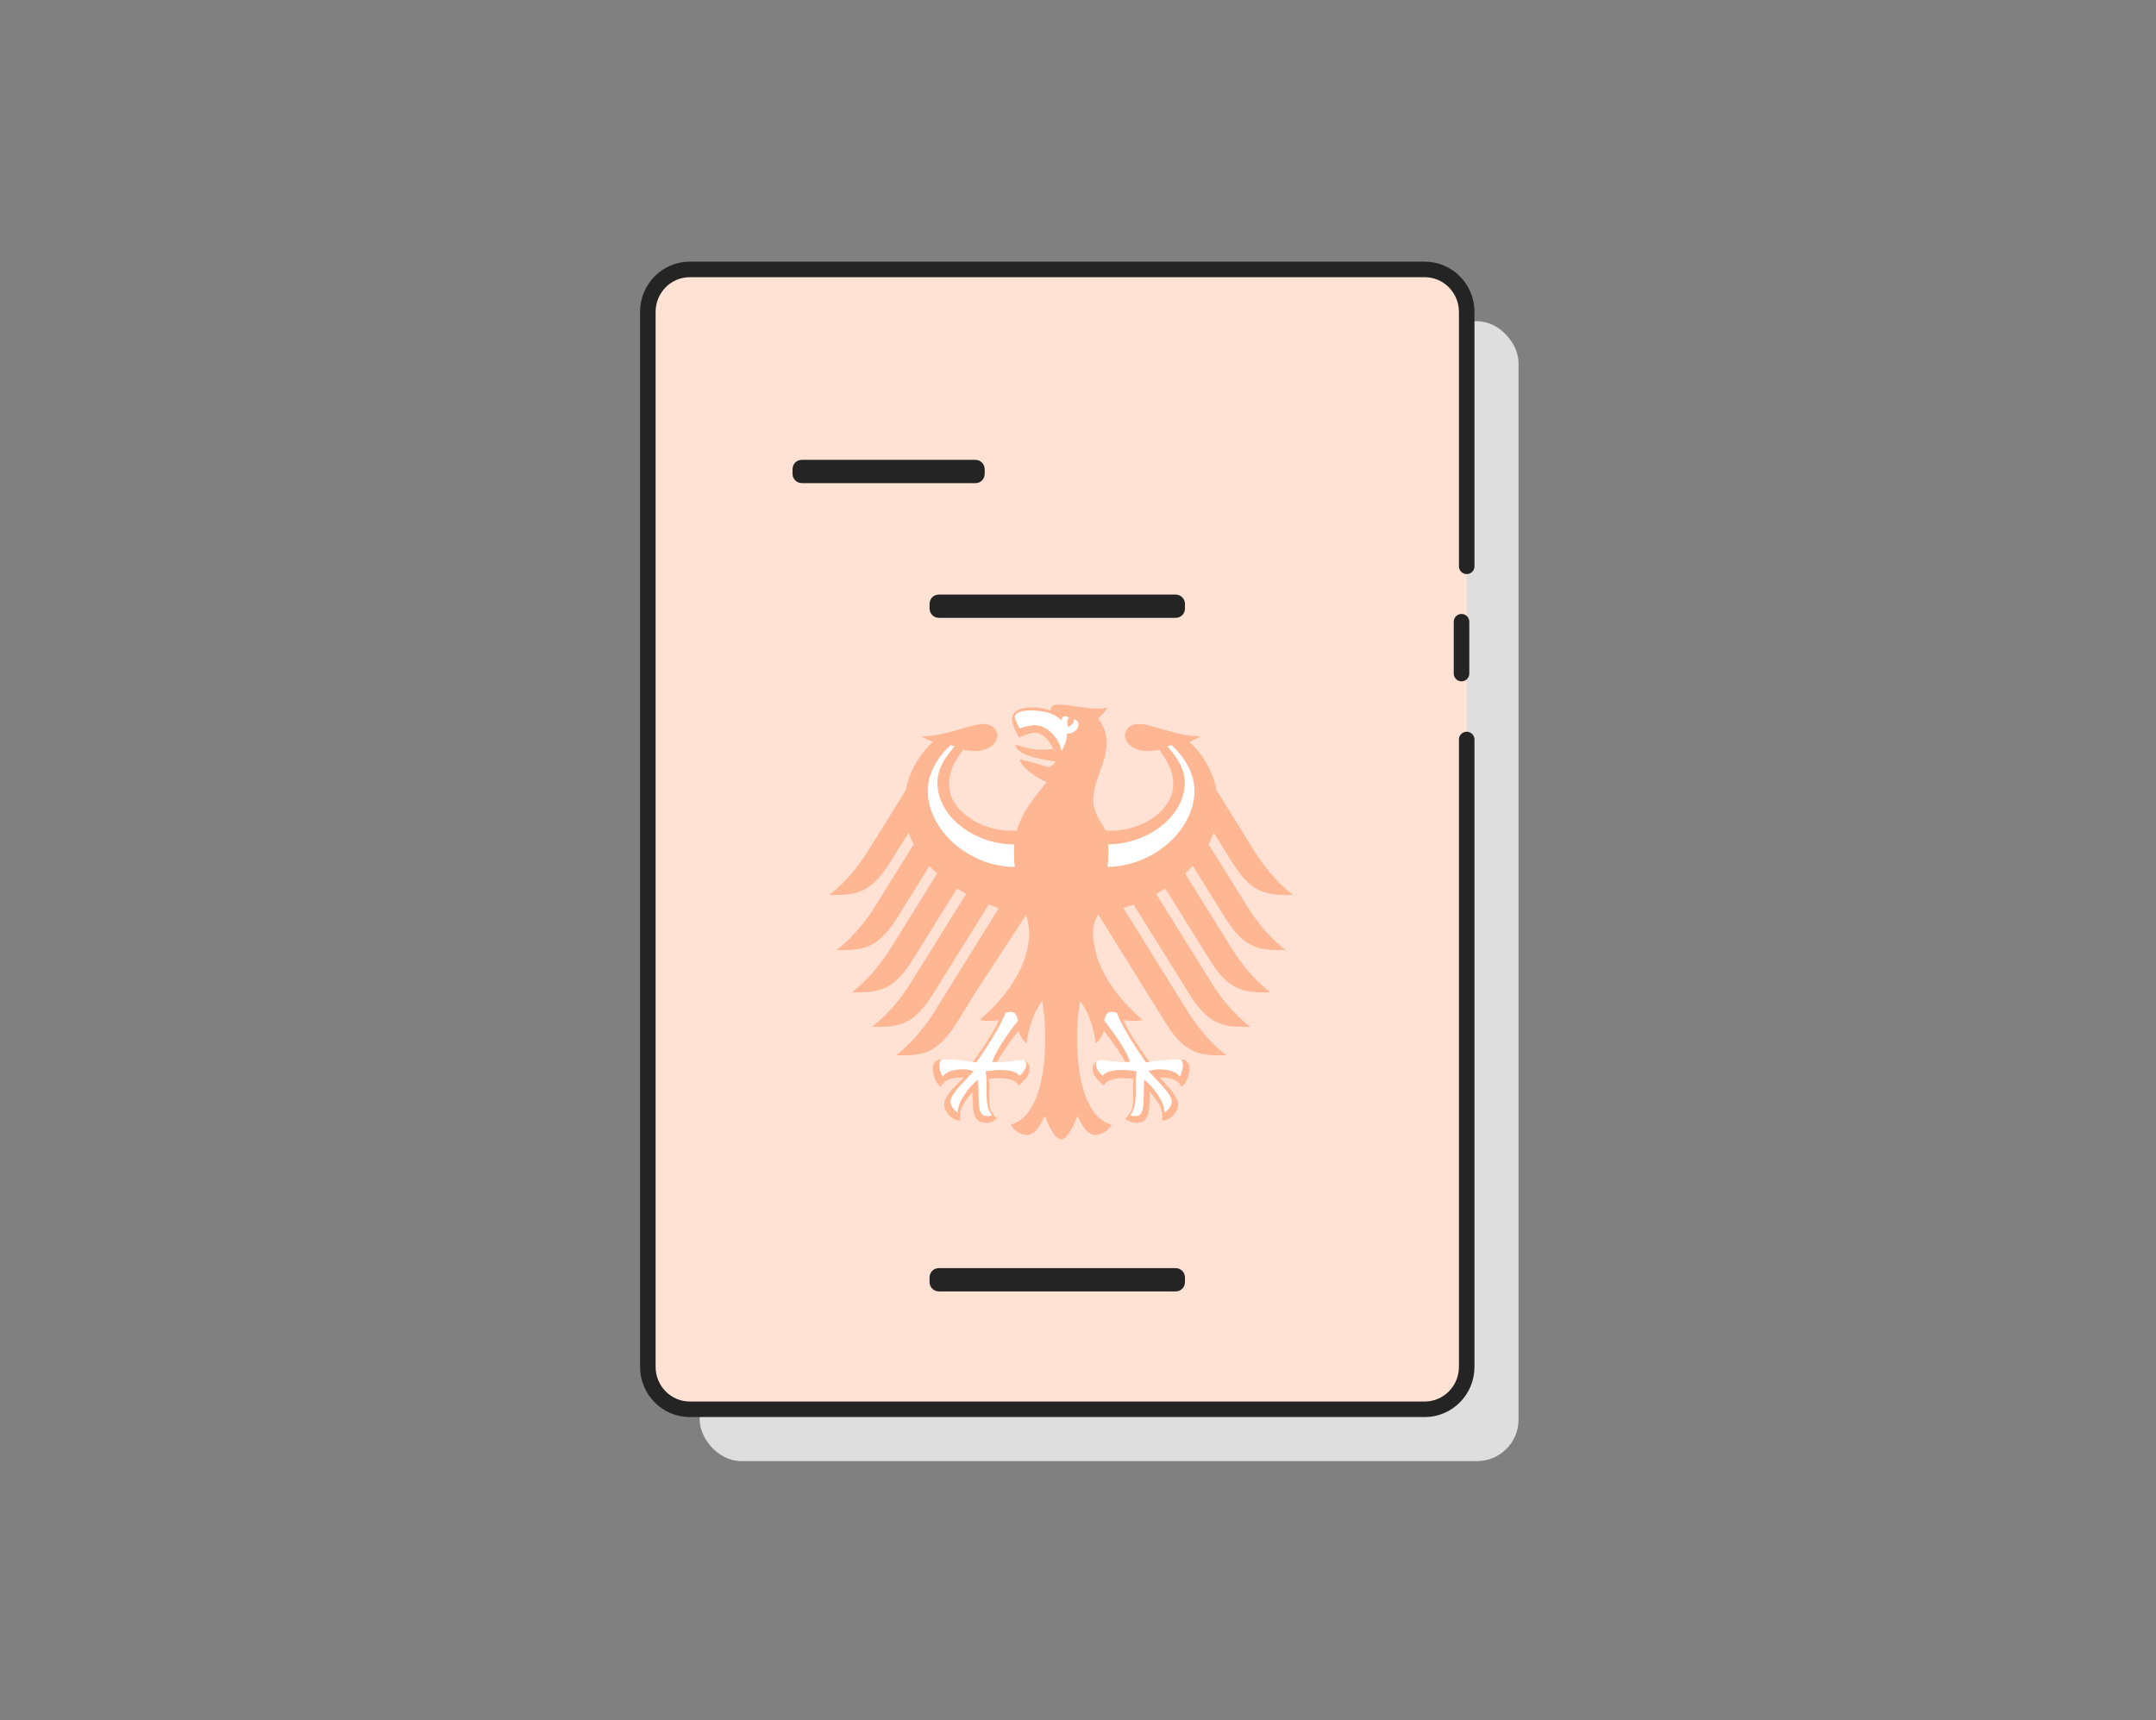 <svg xmlns="http://www.w3.org/2000/svg" width="208" height="166" viewBox="0 0 208 166">
  <rect x="0" y="0" width="208" height="166" fill="#808080" stroke="none"/>
  <g fill="none" fill-rule="evenodd" transform="translate(62 26)">
    <rect width="79" height="110" x="5.5" y="5" fill="#DEDEDE" rx="4"/>
    <path fill="#FFE2D4" stroke="#242424" stroke-linecap="round" stroke-width="1.5" d="M79.5,45.364 L79.5,105.901 C79.5,108.165 77.686,110 75.449,110 L4.551,110 C2.314,110 0.5,108.165 0.5,105.901 L0.5,4.099 C0.5,1.835 2.314,0 4.551,0 L75.449,0 C77.686,0 79.5,1.835 79.5,4.099 L79.5,28.648 M79,34 L79,39"/>
    <rect width="17.288" height="1" x="15.085" y="19" stroke="#242424" stroke-width="1.25" rx=".254"/>
    <rect width="23.39" height="1" x="28.305" y="32" stroke="#242424" stroke-width="1.25" rx=".254"/>
    <rect width="23.39" height="1" x="28.305" y="97" stroke="#242424" stroke-width="1.25" rx=".254"/>
    <g transform="translate(18 42)">
      <path fill="#FFB692" fill-rule="nonzero" d="M37.176,27.319 C37.864,28.34 39.003,29.849 40.617,31.092 C38.299,31.092 36.762,31.147 34.8,28.03 L34.359,27.319 L29.364,19.286 C29.042,19.41 28.716,19.526 28.383,19.635 L33.16,27.319 L34.528,29.518 C35.128,30.478 36.41,32.379 38.318,33.851 C36.002,33.851 34.465,33.904 32.503,30.787 L30.348,27.319 L25.955,20.252 C25.578,20.858 25.454,21.389 25.454,21.919 C25.454,23.873 26.206,25.694 27.356,27.319 C28.153,28.446 29.147,29.484 30.209,30.409 C30.044,30.483 29.755,30.51 29.487,30.51 C28.953,30.51 28.605,30.478 28.364,30.438 C28.965,31.809 30.256,33.582 30.907,34.5 C31.757,34.347 32.991,34.227 33.801,34.227 C34.648,34.227 34.743,34.724 34.743,35.167 C34.743,35.94 34.383,36.56 33.964,36.903 C33.809,36.501 33.491,35.977 31.929,35.977 C32.228,36.495 33.659,37.658 33.659,38.595 C33.659,39.215 32.984,40.145 32.09,40.145 C32.144,39.944 32.136,39.759 32.136,39.622 C32.136,38.866 31.468,37.979 30.904,37.359 C30.921,37.543 30.912,37.524 30.912,37.737 C30.912,39.531 30.75,40.354 29.618,40.354 C29.063,40.354 28.68,40.049 28.548,39.959 C29.283,39.276 29.32,38.743 29.32,37.736 L29.314,36.865 C29.313,36.638 29.317,36.332 29.352,36.11 C28.947,36.054 28.784,36.056 28.471,36.056 C28.471,36.056 26.861,35.927 26.474,36.77 C26.039,36.366 25.405,35.799 25.405,35.17 C25.405,34.757 25.599,34.288 26.428,34.288 C26.742,34.288 27.729,34.481 28.556,34.481 C28.333,33.984 27.344,32.532 26.49,31.478 C26.359,31.888 26.159,32.332 25.71,32.69 C25.648,32.014 25.252,29.872 24.197,28.619 C24.075,29.464 23.908,30.333 23.908,32.164 C23.908,36.62 24.975,39.909 27.238,40.54 C26.943,41.058 26.32,41.518 25.675,41.518 C24.847,41.518 24.396,40.575 23.936,39.689 C23.697,40.345 23.035,41.949 22.373,41.949 C21.709,41.949 21.048,40.345 20.81,39.689 C20.349,40.575 19.899,41.518 19.071,41.518 C18.424,41.518 17.801,41.058 17.507,40.54 C19.77,39.909 20.837,36.62 20.837,32.164 C20.837,30.333 20.671,29.464 20.549,28.619 C19.494,29.872 19.098,32.014 19.037,32.69 C18.589,32.332 18.386,31.888 18.256,31.478 C17.401,32.532 16.414,33.984 16.19,34.481 C17.017,34.481 18.004,34.288 18.318,34.288 C19.146,34.288 19.341,34.757 19.341,35.17 C19.341,35.799 18.707,36.366 18.27,36.77 C17.884,35.927 16.275,36.056 16.275,36.056 C15.962,36.056 15.799,36.054 15.394,36.11 C15.429,36.332 15.435,36.638 15.432,36.865 L15.426,37.736 C15.426,38.743 15.462,39.276 16.199,39.959 C16.065,40.049 15.682,40.354 15.128,40.354 C13.996,40.354 13.833,39.531 13.833,37.737 C13.833,37.524 13.825,37.543 13.842,37.359 C13.278,37.979 12.61,38.866 12.61,39.622 C12.61,39.759 12.603,39.944 12.655,40.145 C11.764,40.145 11.087,39.215 11.087,38.595 C11.087,37.658 12.518,36.495 12.974,35.985 C11.254,35.977 10.937,36.501 10.78,36.903 C10.363,36.56 10.003,35.94 10.003,35.167 C10.003,34.724 10.097,34.227 10.943,34.227 C11.753,34.227 12.989,34.347 13.839,34.5 C14.49,33.582 15.779,31.809 16.382,30.438 C16.14,30.478 15.793,30.51 15.258,30.51 C14.99,30.51 14.702,30.483 14.535,30.409 C15.599,29.484 16.592,28.446 17.39,27.316 C18.539,25.688 19.291,23.873 19.291,21.919 C19.291,21.389 19.166,20.858 18.988,20.29 L14.398,27.319 L12.243,30.787 C10.281,33.904 8.744,33.851 6.426,33.851 C8.336,32.379 9.618,30.478 10.218,29.518 L11.585,27.319 L16.363,19.635 C16.03,19.526 15.702,19.41 15.382,19.286 L10.387,27.319 L9.944,28.03 C7.984,31.147 6.447,31.092 4.13,31.092 C5.741,29.849 6.882,28.34 7.568,27.307 L7.921,26.76 L13.201,18.268 C12.9,18.102 12.607,17.928 12.324,17.747 L7.998,24.707 C7.086,26.156 6.266,26.918 5.416,27.319 C4.439,27.784 3.421,27.77 2.182,27.77 L2.734,27.318 C4.352,25.92 5.424,24.315 5.974,23.435 L10.411,16.296 C10.15,16.058 9.902,15.815 9.668,15.563 L6.523,20.622 C4.562,23.741 3.026,23.684 0.707,23.684 C2.633,22.199 3.892,20.325 4.499,19.348 L8.153,13.473 C7.957,13.108 7.789,12.734 7.652,12.352 L5.817,15.306 C3.855,18.424 2.318,18.368 0,18.368 C1.918,16.892 3.189,15.001 3.793,14.033 L7.377,8.274 C7.724,6.492 8.641,4.829 10.011,3.592 C9.551,3.416 9.167,3.232 8.936,3.056 C11.277,3.056 13.594,1.861 14.871,1.861 C15.692,1.861 16.22,2.354 16.22,3.007 C16.165,3.732 15.423,4.47 14.049,4.47 C13.738,4.47 13.34,4.429 12.903,4.358 C12.16,5.4 11.558,6.341 11.558,7.683 C11.558,10.206 14.561,12.173 17.59,12.173 L18.096,12.153 C18.696,10.108 19.973,8.769 20.993,7.459 C19.77,7.011 18.406,5.843 18.406,5.315 C18.56,5.225 20.905,5.963 21.147,6.029 C21.589,5.943 21.827,5.526 21.827,5.483 C21.576,5.441 20.106,5.251 19.102,4.882 C18.338,4.601 17.951,4.092 17.951,3.899 C18.197,3.86 19.125,4.35 20.493,4.35 C20.998,4.35 21.094,4.33 21.596,4.268 C21.244,3.424 20.582,2.711 19.837,2.711 C19.538,2.711 18.882,2.898 18.335,3.176 C17.952,2.579 17.618,1.797 17.618,1.369 C17.618,0.861 18.116,0.27 19.518,0.27 C19.911,0.27 20.277,0.304 20.617,0.368 C20.892,0.421 21.122,0.483 21.368,0.579 C21.338,0.207 21.514,0 22.172,0 C23.327,0 24.51,0.383 25.961,0.383 C26.337,0.383 26.592,0.368 26.809,0.275 C26.715,0.567 26.307,0.993 25.935,1.341 C26.166,1.657 26.763,2.421 26.763,3.656 C26.763,5.641 25.463,7.279 25.463,9.284 C25.463,10.476 26.376,11.529 26.65,12.153 L27.154,12.173 C30.185,12.173 33.186,10.206 33.186,7.683 C33.186,6.341 32.586,5.4 31.842,4.358 C31.406,4.429 31.009,4.47 30.697,4.47 C29.323,4.47 28.58,3.732 28.527,3.007 C28.527,2.354 29.053,1.861 29.875,1.861 C31.152,1.861 33.469,3.056 35.81,3.056 C35.577,3.232 35.195,3.416 34.733,3.592 C36.104,4.829 37.022,6.492 37.369,8.274 L40.952,14.033 C41.555,15.001 42.828,16.892 44.746,18.368 C42.427,18.368 40.891,18.424 38.93,15.306 L37.093,12.352 C36.957,12.734 36.787,13.108 36.593,13.473 L40.245,19.348 C40.854,20.325 42.112,22.199 44.038,23.684 C41.72,23.684 40.183,23.741 38.223,20.622 L35.077,15.563 C34.844,15.815 34.595,16.058 34.333,16.296 L38.772,23.435 C39.322,24.315 40.393,25.922 42.012,27.318 L42.563,27.77 C41.324,27.77 40.307,27.782 39.329,27.319 C38.478,26.92 37.659,26.156 36.748,24.707 L32.421,17.747 C32.137,17.928 31.846,18.102 31.545,18.268 L36.825,26.76 L37.176,27.319 L37.176,27.319 Z"/>
      <path fill="#FFF" d="M18.222,30.479 C18.097,29.997 17.976,29.644 17.499,29.644 C17.255,29.644 17.139,29.689 16.992,29.747 C16.478,31.256 14.497,34.09 14.185,34.525 C13.329,34.378 12.133,34.219 11.165,34.219 C10.939,34.219 10.627,34.196 10.627,34.771 C10.627,35.105 10.767,35.687 10.938,35.88 C11.364,35.348 12.098,35.19 13.007,35.19 C13.36,35.19 13.788,35.32 13.95,35.361 C12.793,36.6 11.701,37.626 11.701,38.311 C11.701,38.695 12.078,39.202 12.395,39.371 C12.395,38.36 13.387,36.962 14.359,36.181 C14.359,36.319 14.405,36.849 14.405,37.425 C14.405,39.334 14.583,39.712 15.278,39.712 C15.404,39.712 15.623,39.663 15.704,39.611 C15.33,39.158 15.173,38.557 15.173,37.423 C15.173,37.097 15.181,36.79 15.181,36.523 C15.181,36.02 15.127,35.665 15.091,35.387 C15.358,35.348 15.961,35.257 16.406,35.257 C17.352,35.257 17.939,35.355 18.366,35.805 C18.674,35.558 19.017,35.094 19.017,34.774 C19.017,34.313 18.723,34.282 18.414,34.282 C17.934,34.282 17.54,34.482 15.722,34.482 C16.08,33.4 17.129,31.881 18.222,30.479 L18.222,30.479 L18.222,30.479 Z"/>
      <path fill="#FFF" fill-rule="nonzero" d="M29.024 34.482C27.206 34.482 26.811 34.282 26.332 34.282 26.024 34.282 25.729 34.313 25.729 34.774 25.729 35.094 26.072 35.558 26.378 35.805 26.806 35.355 27.394 35.257 28.341 35.257 28.783 35.257 29.388 35.348 29.654 35.387 29.618 35.665 29.565 36.02 29.565 36.523 29.565 36.79 29.574 37.097 29.574 37.423 29.574 38.557 29.416 39.158 29.042 39.611 29.124 39.663 29.342 39.712 29.468 39.712 30.164 39.712 30.342 39.334 30.342 37.425 30.342 36.849 30.388 36.319 30.388 36.181 31.36 36.962 32.35 38.36 32.35 39.371 32.669 39.202 33.046 38.695 33.046 38.311 33.046 37.626 31.953 36.6 30.796 35.361 30.959 35.32 31.386 35.19 31.74 35.19 32.649 35.19 33.383 35.348 33.809 35.88 33.98 35.687 34.119 35.105 34.119 34.771 34.119 34.196 33.807 34.219 33.581 34.219 32.614 34.219 31.416 34.378 30.562 34.525 30.25 34.09 28.268 31.256 27.754 29.747 27.607 29.689 27.491 29.644 27.247 29.644 26.77 29.644 26.649 29.997 26.524 30.479 27.617 31.881 28.666 33.4 29.024 34.482L29.024 34.482zM35.237 8.296C35.237 6.122 33.598 4.398 33.021 3.915L32.606 4.007C33.219 4.731 34.301 5.94 34.301 7.543 34.301 10.697 30.846 13.435 26.903 13.487 26.935 13.813 26.933 14.097 26.933 14.342 26.933 14.794 26.9 15.235 26.847 15.661 31.322 15.586 35.237 12.075 35.237 8.296L35.237 8.296zM10.434 7.542C10.434 5.939 11.503 4.731 12.11 4.007L11.7 3.915C11.129 4.398 9.508 6.121 9.508 8.294 9.508 12.099 13.437 15.632 17.898 15.661 17.851 15.247 17.823 14.806 17.823 14.338 17.823 14.045 17.837 13.759 17.863 13.487 13.918 13.487 10.434 10.723 10.434 7.542L10.434 7.542zM22.423 4.475C22.64 4.034 22.932 3.508 22.932 2.928 22.932 1.325 21.441.559 19.442.559 18.417.559 17.898.855 17.898 1.153 17.898 1.448 18.236 2.1 18.369 2.302 18.738 2.157 19.403 1.983 19.788 1.983 21.158 1.983 22.184 3.35 22.423 4.475L22.423 4.475z"/>
      <path fill="#FFF" d="M22.83,2.775 C23.858,2.98 24.561,1.644 23.583,1.405 C23.719,1.845 23.06,2.159 23.06,2.159 C23.06,2.159 22.81,1.564 23.132,1.227 C22.536,0.932 22.384,1.292 22.373,1.67 C22.607,1.988 22.762,2.362 22.83,2.775 L22.83,2.775 L22.83,2.775 Z"/>
    </g>
  </g>
</svg>
